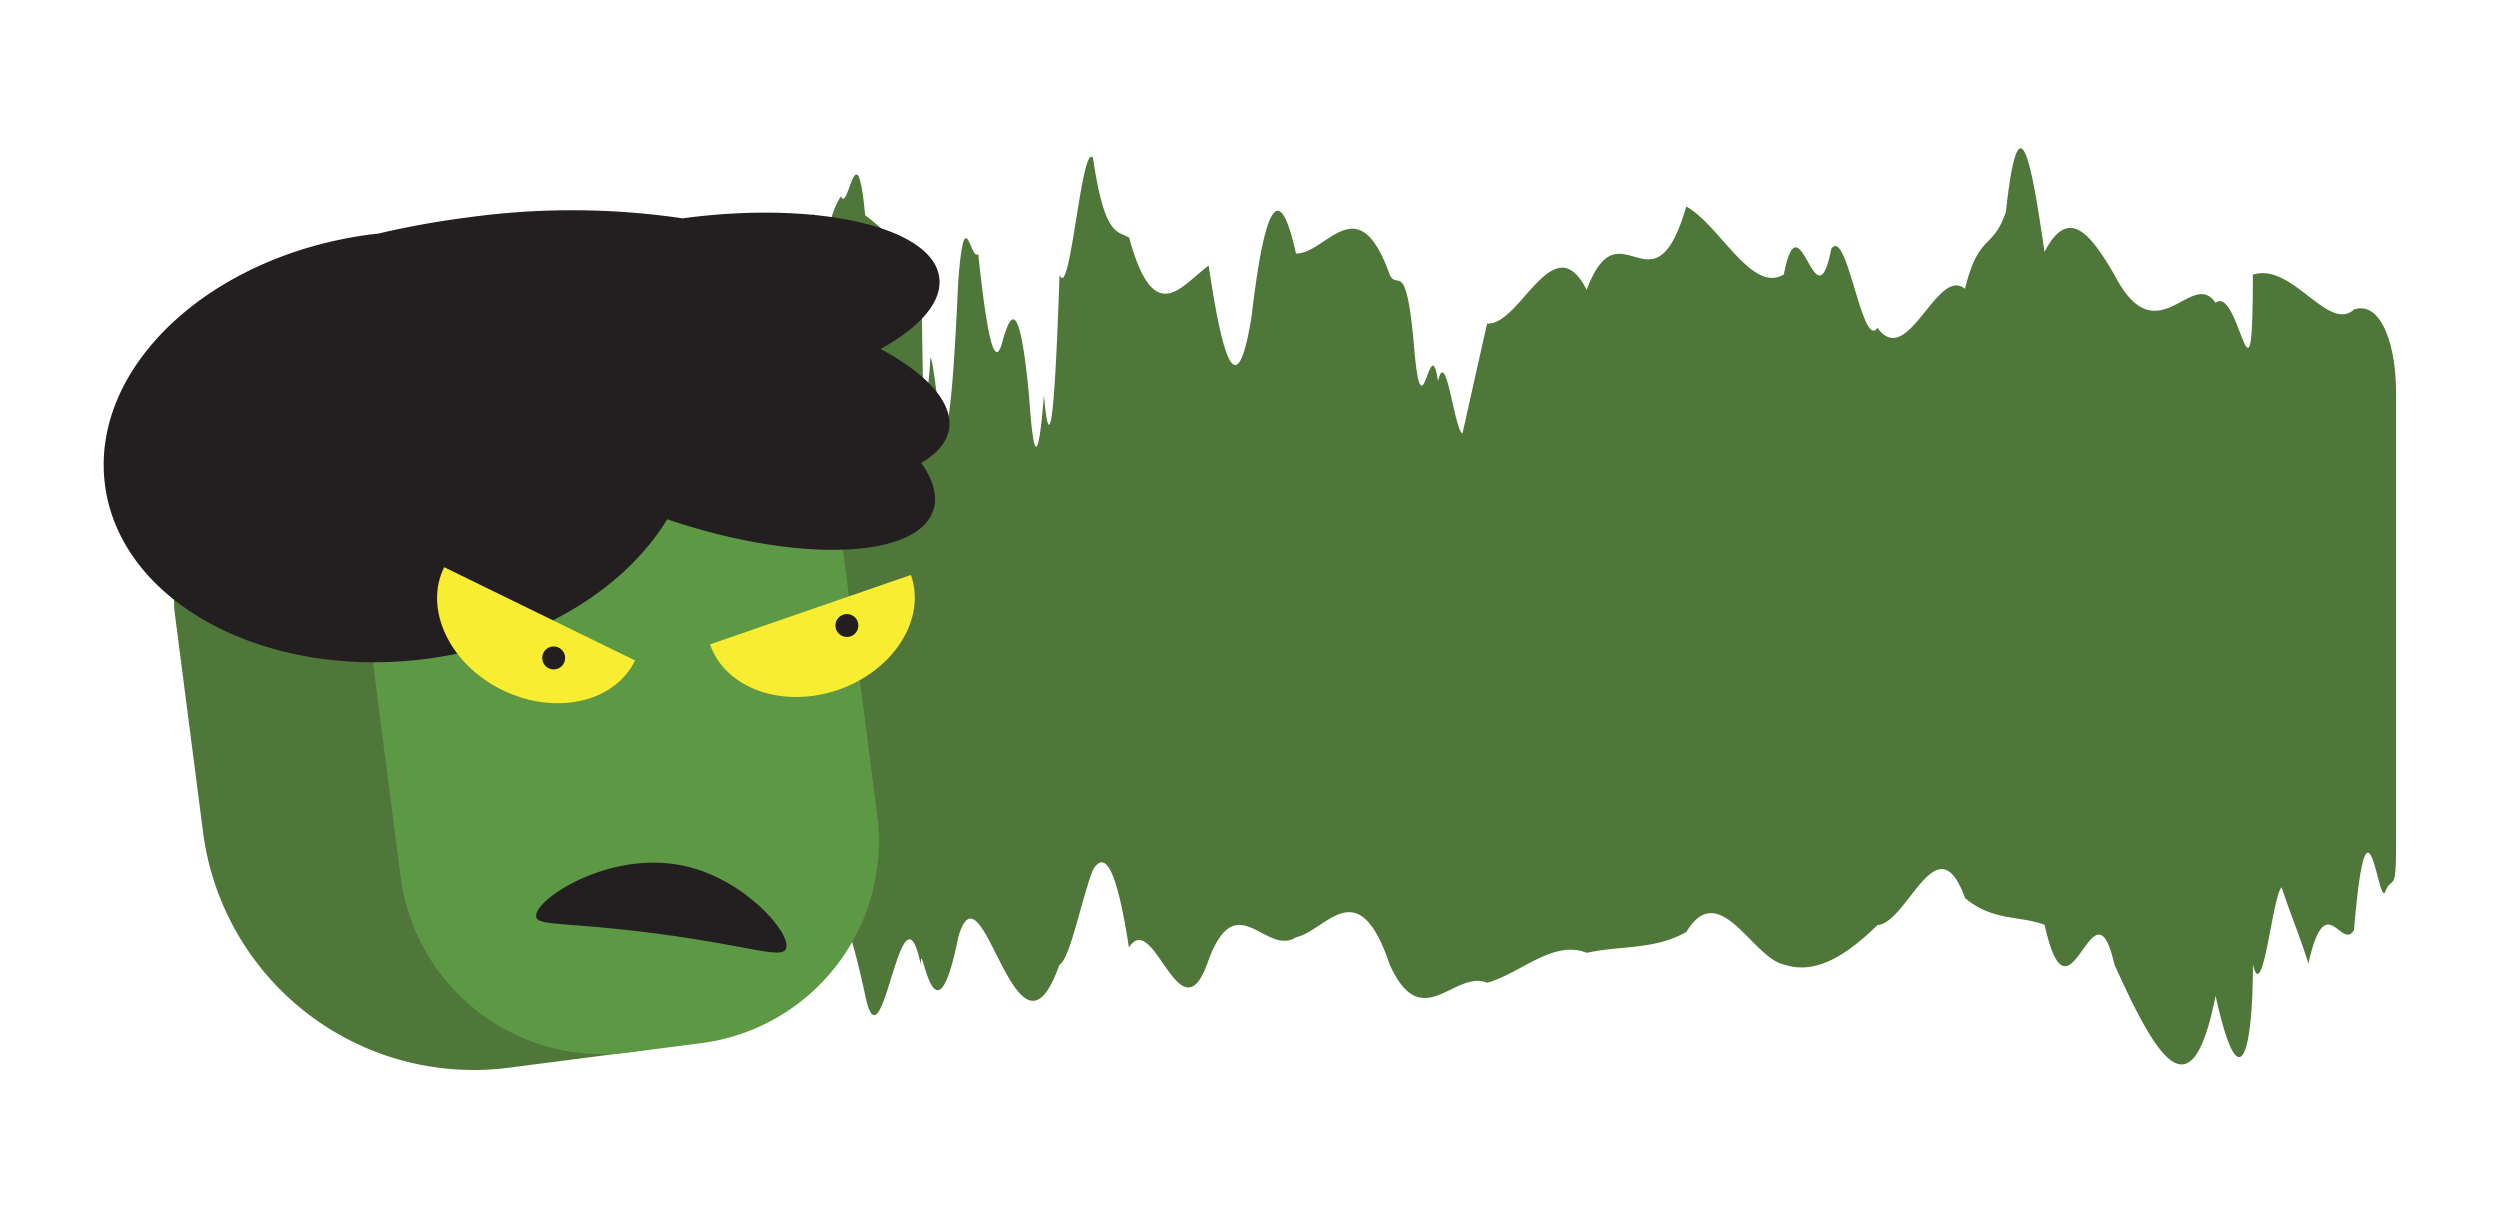 <svg id="Layer_1" data-name="Layer 1" xmlns="http://www.w3.org/2000/svg" width="394" height="192" viewBox="0 0 394 192"><defs><style>.cls-1{fill:#4e7739;}.cls-2{fill:#5d9944;}.cls-3{fill:#231f20;}.cls-4{fill:#f9ed32;}</style></defs><path class="cls-1" d="M355.06,152c0,13.79-2.1,22.14-5.88,4.93C345.4,176,340,167,333.23,152c-3.36-14.81-7,11.73-11-6.24-3.94-1.51-8.13-.53-12.54-4.23-4.41-12.19-9,3.88-13.8,4.27-4.78,4.65-9.71,7.93-14.75,6.2-5-1.05-10.18-13.72-15.38-5.11-5.19,2.88-10.44,2.09-15.69,3.28-5.24-2.15-10.49,3.28-15.69,4.71-5.19-2.12-10.33,8.33-15.37-2.88-5-14.85-10-5.3-14.75-4.29-4.77,3.09-9.39-8.26-13.8,3.62-4.41,13-8.61-8.26-12.54-2-2-13-3.87-15.29-5.7-12.19-1.83,4.78-3.59,14.07-5.27,14.91-6.72,19.23-12.18-17.7-15.95-4.25-3.78,18.78-5.88-1.13-5.88,4.25-3.11-15-6.07,17.88-8.77,4.78-2.7-12.48-5.13-18.73-7.18-10.27-4.09,4-6.63,7.87-6.63-13.19V61.93c0-3.88.64-3.09,1.78-14.18.58,18.17,1.28,4.65,2.09-3.22.41,8.72.84,0,1.3-3.35.47-17.29,1-.25,1.46,7.56,1-14,2.15-15.7,3.35-17.82,1.2,2.85,2.48-11.11,3.83,3a37.84,37.84,0,0,1,8.77,9.31c0-7.77.13,6.33.39,19.73.25-.84.63,1.14,1.13-6.63,1,1.23,2.47,30.4,4.36-11.7C152,31,153,41.48,154.17,40c1.15,10.89,2.39,18.74,3.73,14.14,1.34-4.88,2.77-7.65,4.28,8.24.76,11.34,1.54,10,2.34-.07.8,8.89,1.62,6.23,2.46-19,1.68,4.35,3.44-20.83,5.27-18.45,1.83,12.35,3.73,11.49,5.7,12.58,3.93,14.39,8.13,7.64,12.54,4.42,2.2,14.91,4.46,22.26,6.76,8,2.3-19.65,4.65-20.46,7-9.9C209.07,40,214,29.24,219,43.25c1.26,2.71,2.52-2.84,3.79,10.55,1.28,16.44,2.55-2.53,3.84,6.29,1.28-5.67,2.57,7.73,3.86,8.22q1.93-8.67,3.88-17.32c5.2.39,10.45-15.69,15.69-5.3,5.25-14.08,10.5,4.78,15.69-13.14,5.2,2.8,10.34,13.81,15.38,10.7,2.52-12.85,5,8.67,7.47-4,2.46-3.75,4.89,16.07,7.28,12.4,4.77,6.68,9.39-9.79,13.8-6.13,2.2-8.9,4.35-6,6.45-12.12,2.09-19.28,4.12-7.15,6.09,6.3,3.94-7.7,7.61-2.15,11,3.59,6.72,13,12.17-1.14,15.95,4.43,3.78-2.92,5.88,20.31,5.88-4.43,6.21-2,11.85,9.18,15.94,5.49,4.09-1.39,6.63,5.1,6.63,13.19v71.41c0,7.79-.63,4.32-1.78,7.32-1.14,1.3-2.8-18.38-4.85,5.87-2,3.41-4.48-6.89-7.18,5.27-1.34-4.23-2.76-7.59-4.23-12C358.13,141.2,356.61,158.61,355.06,152Z"/><path class="cls-1" d="M44,76.7h80.92a12.79,12.79,0,0,1,12.79,12.79v34.84a43,43,0,0,1-43,43H74.28a43,43,0,0,1-43-43V89.49A12.79,12.79,0,0,1,44,76.7Z" transform="translate(-14.95 11.84) rotate(-7.36)"/><path class="cls-2" d="M63.1,76.84h72.11A1.84,1.84,0,0,1,137,78.68V133.4A32.09,32.09,0,0,1,105,165.49H93.36A32.09,32.09,0,0,1,61.26,133.4V78.68a1.84,1.84,0,0,1,1.84-1.84Z" transform="translate(-14.71 13.71) rotate(-7.36)"/><path class="cls-3" d="M123.89,149.45c.82-2.44-6.67-11-16.14-13-11.57-2.52-23.42,5.19-23.26,7.93.09,1.67,4.59.83,19.2,2.78C118.5,149.12,123.3,151.24,123.89,149.45Z"/><path class="cls-3" d="M138.78,55c6.19-3.42,9.75-7.42,9.25-11.25-1-7.92-18.9-12.13-39.93-9.41l-.53.07a119.51,119.51,0,0,0-34-.12,136.41,136.41,0,0,0-13.93,2.52l-1.1.12c-25.56,3.3-44.35,21-42,39.44s25,30.77,50.61,27.47c17.18-2.22,31.29-10.93,38-22l.94.31c20.17,6.63,38.51,5.85,41-1.74.71-2.22,0-4.78-1.91-7.45,2.5-1.46,4.07-3.27,4.4-5.4C150.19,63.4,146,58.86,138.78,55Z"/><path class="cls-4" d="M79.17,108.75c8.32,4.06,17.68,2,20.92-4.66L70,89.39C66.74,96,70.86,104.69,79.17,108.75Z"/><circle class="cls-3" cx="87.26" cy="103.69" r="1.81"/><path class="cls-4" d="M132.1,108.72c-8.74,3-17.79-.19-20.2-7.17l31.67-10.94C146,97.59,140.85,105.69,132.1,108.72Z"/><circle class="cls-3" cx="133.47" cy="98.58" r="1.81"/></svg>